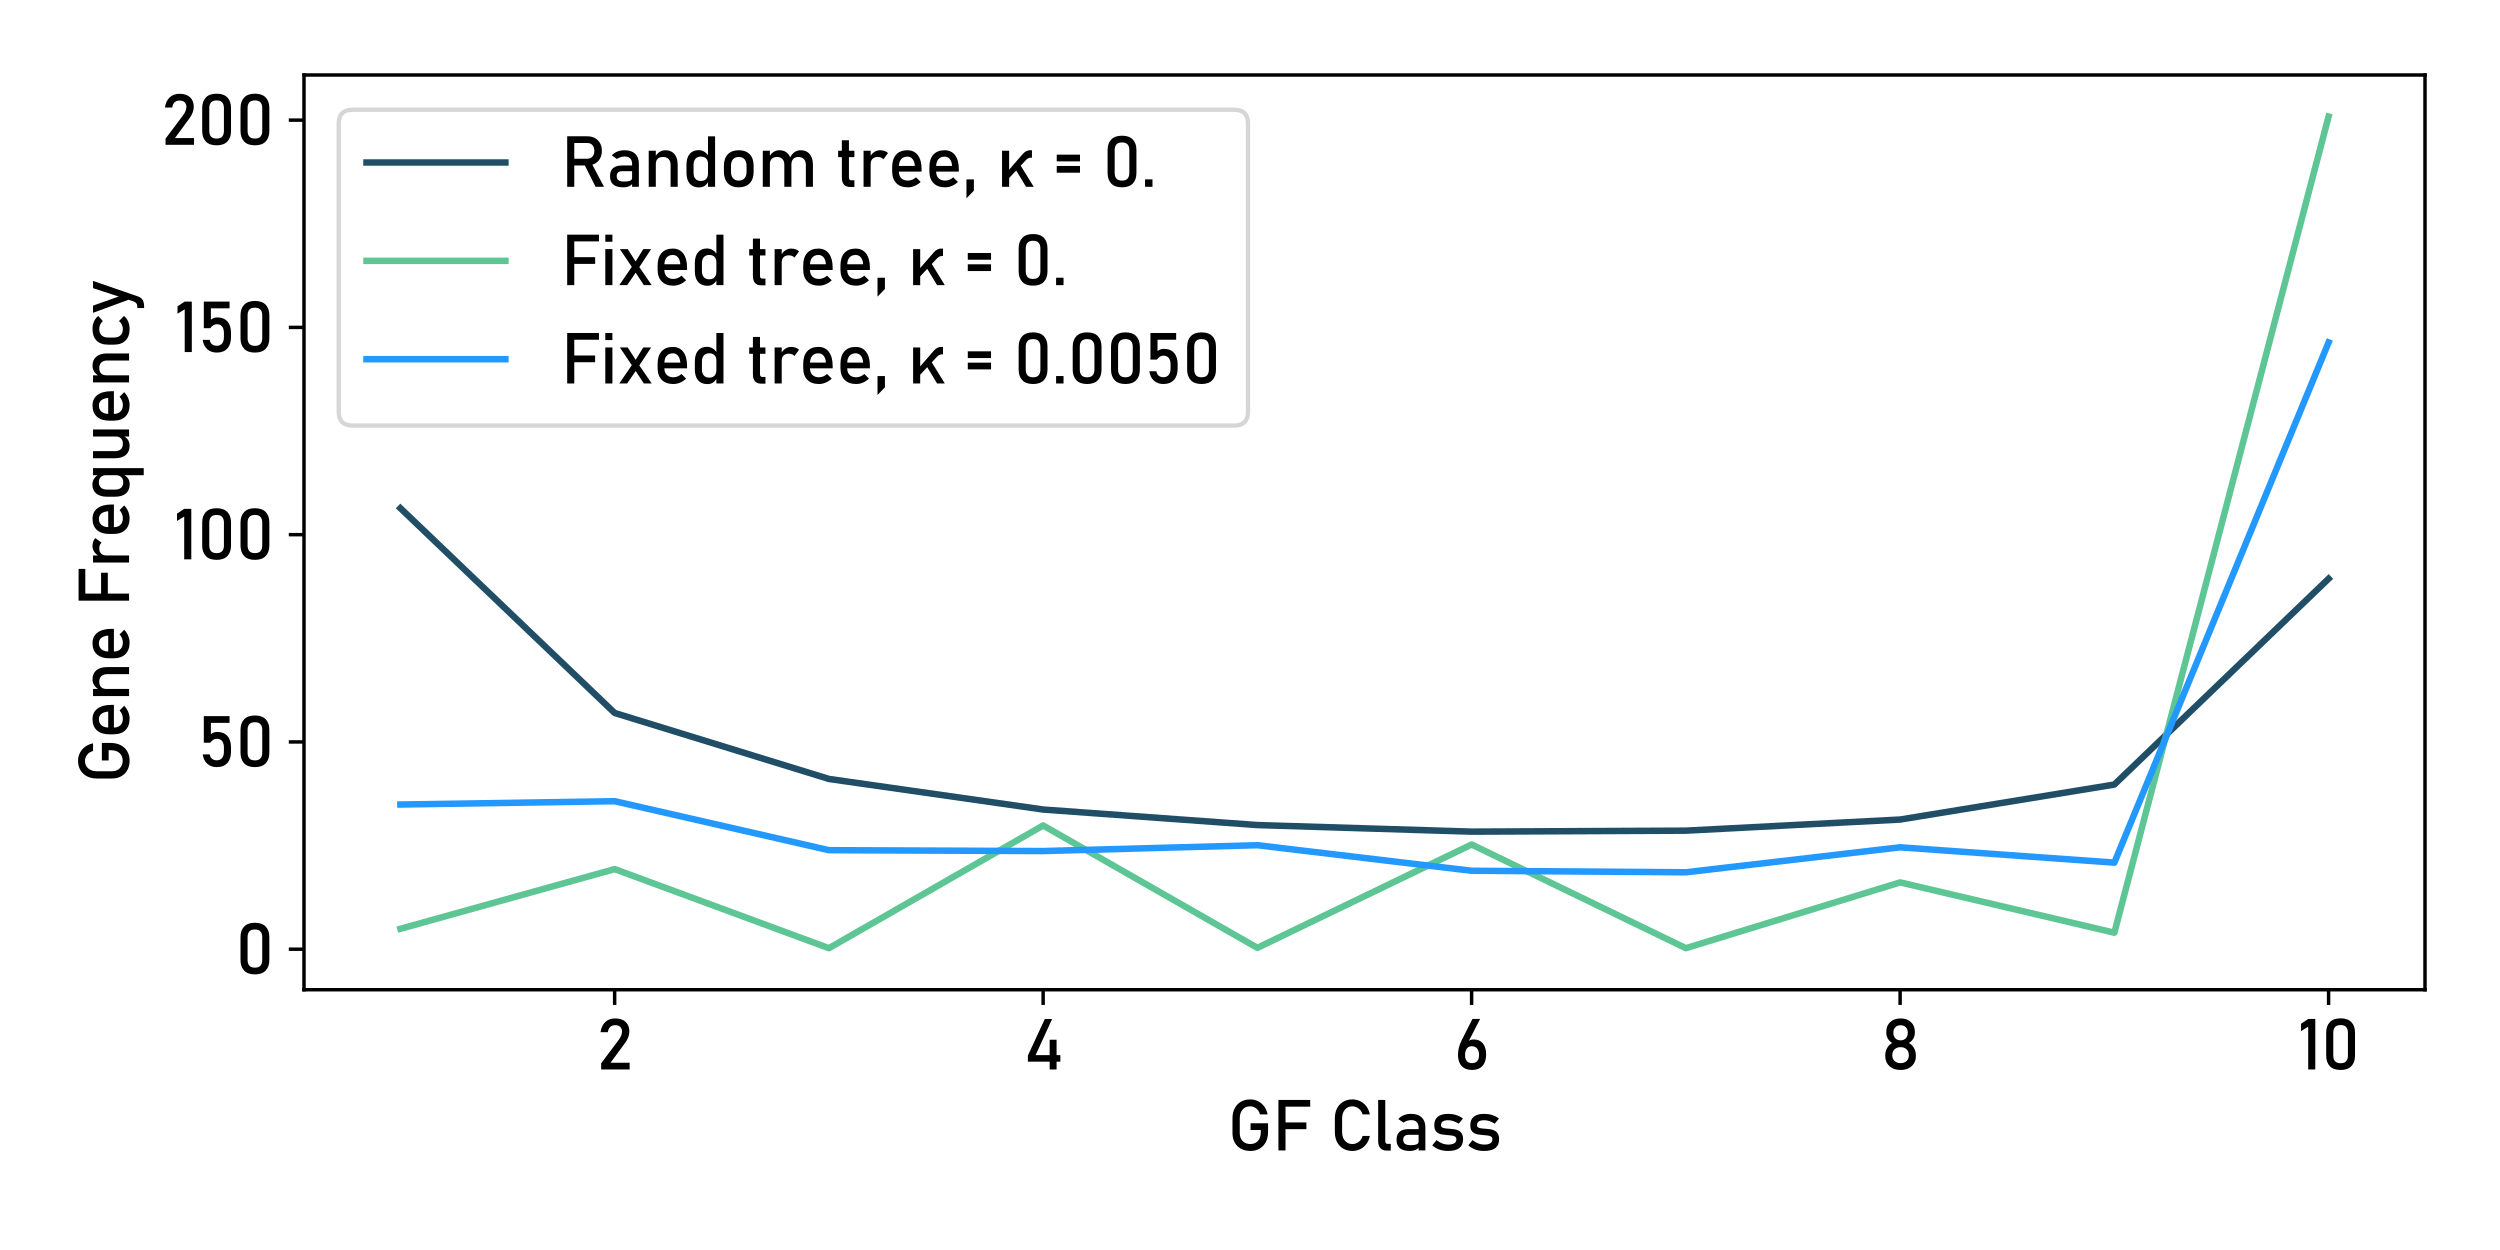 <?xml version="1.0" encoding="utf-8" standalone="no"?>
<!DOCTYPE svg PUBLIC "-//W3C//DTD SVG 1.1//EN"
  "http://www.w3.org/Graphics/SVG/1.1/DTD/svg11.dtd">
<svg xmlns:xlink="http://www.w3.org/1999/xlink" width="576pt" height="288pt" viewBox="0 0 576 288" xmlns="http://www.w3.org/2000/svg" version="1.1">
 <defs>
  <style type="text/css">*{stroke-linejoin: round; stroke-linecap: butt}</style>
 </defs>
 <g id="figure_1">
  <g id="patch_1">
   <path d="M 0 288 
L 576 288 
L 576 0 
L 0 0 
z
" style="fill: #ffffff"/>
  </g>
  <g id="axes_1">
   <g id="patch_2">
    <path d="M 70.04 228.04 
L 558.72 228.04 
L 558.72 17.28 
L 70.04 17.28 
z
" style="fill: #ffffff"/>
   </g>
   <g id="matplotlib.axis_1">
    <g id="xtick_1">
     <g id="line2d_1">
      <defs>
       <path id="m47a42672b2" d="M 0 0 
L 0 3.5 
" style="stroke: #000000; stroke-width: 0.8"/>
      </defs>
      <g>
       <use xlink:href="#m47a42672b2" x="141.614" y="228.04" style="stroke: #000000; stroke-width: 0.8"/>
      </g>
     </g>
     <g id="text_1">
      <!-- 2 -->
      <g transform="translate(137.482 246.4) scale(0.16 -0.16)">
       <defs>
        <path id="Bahnschrift-32" d="M 400 0 
L 400 553 
L 1984 2666 
Q 2122 2847 2198 3040 
Q 2275 3234 2275 3406 
L 2275 3413 
Q 2275 3684 2115 3834 
Q 1956 3984 1663 3984 
Q 1388 3984 1214 3820 
Q 1041 3656 1003 3356 
L 1003 3353 
L 344 3353 
L 344 3356 
Q 428 3944 772 4267 
Q 1116 4591 1656 4591 
Q 2269 4591 2603 4281 
Q 2938 3972 2938 3406 
L 2938 3403 
Q 2938 3163 2838 2898 
Q 2738 2634 2559 2394 
L 1244 606 
L 2963 606 
L 2963 0 
L 400 0 
z
" transform="scale(0.016)"/>
       </defs>
       <use xlink:href="#Bahnschrift-32"/>
      </g>
     </g>
    </g>
    <g id="xtick_2">
     <g id="line2d_2">
      <g>
       <use xlink:href="#m47a42672b2" x="240.338" y="228.04" style="stroke: #000000; stroke-width: 0.8"/>
      </g>
     </g>
     <g id="text_2">
      <!-- 4 -->
      <g transform="translate(235.786 246.4) scale(0.16 -0.16)">
       <defs>
        <path id="Bahnschrift-34" d="M 406 697 
L 406 1250 
L 1931 4541 
L 2588 4541 
L 1100 1288 
L 3328 1288 
L 3328 697 
L 406 697 
z
M 2366 -3 
L 2366 2672 
L 2988 2672 
L 2988 -3 
L 2366 -3 
z
" transform="scale(0.016)"/>
       </defs>
       <use xlink:href="#Bahnschrift-34"/>
      </g>
     </g>
    </g>
    <g id="xtick_3">
     <g id="line2d_3">
      <g>
       <use xlink:href="#m47a42672b2" x="339.061" y="228.04" style="stroke: #000000; stroke-width: 0.8"/>
      </g>
     </g>
     <g id="text_3">
      <!-- 6 -->
      <g transform="translate(334.956 246.4) scale(0.16 -0.16)">
       <defs>
        <path id="Bahnschrift-36" d="M 1641 -47 
Q 1038 -47 706 312 
Q 375 672 375 1325 
L 375 1328 
Q 375 1622 456 1951 
Q 538 2281 691 2588 
L 1678 4544 
L 2366 4544 
L 1206 2278 
L 1209 2391 
Q 1372 2700 1788 2700 
Q 2322 2700 2615 2345 
Q 2909 1991 2909 1344 
L 2909 1341 
Q 2909 681 2578 317 
Q 2247 -47 1641 -47 
z
M 1641 566 
Q 1947 566 2109 753 
Q 2272 941 2272 1288 
L 2272 1291 
Q 2272 1672 2100 1880 
Q 1928 2088 1609 2088 
Q 1325 2088 1169 1878 
Q 1013 1669 1013 1288 
L 1013 1284 
Q 1013 938 1177 752 
Q 1341 566 1641 566 
z
" transform="scale(0.016)"/>
       </defs>
       <use xlink:href="#Bahnschrift-36"/>
      </g>
     </g>
    </g>
    <g id="xtick_4">
     <g id="line2d_4">
      <g>
       <use xlink:href="#m47a42672b2" x="437.784" y="228.04" style="stroke: #000000; stroke-width: 0.8"/>
      </g>
     </g>
     <g id="text_4">
      <!-- 8 -->
      <g transform="translate(433.284 246.4) scale(0.16 -0.16)">
       <defs>
        <path id="Bahnschrift-38" d="M 1800 -47 
Q 1384 -47 1075 109 
Q 766 266 594 550 
Q 422 834 422 1216 
L 422 1291 
Q 422 1631 592 1931 
Q 763 2231 1047 2384 
Q 809 2516 662 2764 
Q 516 3013 516 3288 
L 516 3397 
Q 516 3938 867 4264 
Q 1219 4591 1800 4591 
Q 2381 4591 2732 4264 
Q 3084 3938 3084 3397 
L 3084 3288 
Q 3084 3006 2936 2759 
Q 2788 2513 2544 2384 
Q 2831 2231 3004 1931 
Q 3178 1631 3178 1291 
L 3178 1216 
Q 3178 834 3006 550 
Q 2834 266 2525 109 
Q 2216 -47 1800 -47 
z
M 1800 566 
Q 2134 566 2339 758 
Q 2544 950 2544 1263 
L 2544 1306 
Q 2544 1622 2339 1814 
Q 2134 2006 1800 2006 
Q 1466 2006 1261 1814 
Q 1056 1622 1056 1303 
L 1056 1256 
Q 1056 944 1261 755 
Q 1466 566 1800 566 
z
M 1800 2619 
Q 2091 2619 2269 2803 
Q 2447 2988 2447 3291 
L 2447 3334 
Q 2447 3625 2269 3801 
Q 2091 3978 1800 3978 
Q 1509 3978 1331 3801 
Q 1153 3625 1153 3331 
L 1153 3284 
Q 1153 2984 1331 2801 
Q 1509 2619 1800 2619 
z
" transform="scale(0.016)"/>
       </defs>
       <use xlink:href="#Bahnschrift-38"/>
      </g>
     </g>
    </g>
    <g id="xtick_5">
     <g id="line2d_5">
      <g>
       <use xlink:href="#m47a42672b2" x="536.507" y="228.04" style="stroke: #000000; stroke-width: 0.8"/>
      </g>
     </g>
     <g id="text_5">
      <!-- 10 -->
      <g transform="translate(529.434 246.4) scale(0.16 -0.16)">
       <defs>
        <path id="Bahnschrift-31" d="M 1566 4544 
L 1566 0 
L 928 0 
L 928 3850 
L 281 3453 
L 281 4113 
L 928 4544 
L 1566 4544 
z
" transform="scale(0.016)"/>
        <path id="Bahnschrift-30" d="M 1766 -47 
Q 1116 -47 792 301 
Q 469 650 469 1244 
L 469 3309 
Q 469 3913 797 4256 
Q 1125 4600 1766 4600 
Q 2409 4600 2736 4258 
Q 3063 3916 3063 3309 
L 3063 1244 
Q 3063 641 2736 297 
Q 2409 -47 1766 -47 
z
M 1766 559 
Q 2116 559 2270 742 
Q 2425 925 2425 1244 
L 2425 3309 
Q 2425 3631 2270 3812 
Q 2116 3994 1766 3994 
Q 1416 3994 1261 3812 
Q 1106 3631 1106 3309 
L 1106 1244 
Q 1106 925 1261 742 
Q 1416 559 1766 559 
z
" transform="scale(0.016)"/>
       </defs>
       <use xlink:href="#Bahnschrift-31"/>
       <use xlink:href="#Bahnschrift-30" x="33.252"/>
      </g>
     </g>
    </g>
    <g id="text_6">
     <!-- GF Class -->
     <g transform="translate(282.766 265.058) scale(0.16 -0.16)">
      <defs>
       <path id="Bahnschrift-47" d="M 2094 2447 
L 3669 2447 
L 3669 1653 
Q 3669 1141 3470 758 
Q 3272 375 2915 164 
Q 2559 -47 2078 -47 
Q 1594 -47 1231 151 
Q 869 350 669 711 
Q 469 1072 469 1553 
L 469 2894 
Q 469 3406 667 3787 
Q 866 4169 1222 4380 
Q 1578 4591 2059 4591 
Q 2456 4591 2782 4422 
Q 3109 4253 3331 3950 
Q 3553 3647 3631 3241 
L 3631 3241 
L 2941 3241 
L 2941 3241 
Q 2853 3594 2600 3781 
Q 2347 3969 2059 3969 
Q 1634 3969 1378 3673 
Q 1122 3378 1122 2894 
L 1122 1553 
Q 1122 1109 1384 842 
Q 1647 575 2078 575 
Q 2503 575 2759 856 
Q 3016 1138 3016 1641 
L 3016 1838 
L 2094 1838 
L 2094 2447 
z
" transform="scale(0.016)"/>
       <path id="Bahnschrift-46" d="M 563 0 
L 563 4544 
L 1200 4544 
L 1200 0 
L 563 0 
z
M 875 1913 
L 875 2519 
L 3078 2519 
L 3078 1913 
L 875 1913 
z
M 875 3938 
L 875 4544 
L 3422 4544 
L 3422 3938 
L 875 3938 
z
" transform="scale(0.016)"/>
       <path id="Bahnschrift-20" transform="scale(0.016)"/>
       <path id="Bahnschrift-43" d="M 2050 -47 
Q 1575 -47 1219 164 
Q 863 375 666 756 
Q 469 1138 469 1647 
L 469 2894 
Q 469 3406 666 3787 
Q 863 4169 1219 4380 
Q 1575 4591 2050 4591 
Q 2444 4591 2770 4422 
Q 3097 4253 3317 3950 
Q 3538 3647 3616 3241 
L 3616 3241 
L 2963 3241 
L 2963 3241 
Q 2903 3459 2764 3623 
Q 2625 3788 2437 3878 
Q 2250 3969 2050 3969 
Q 1631 3969 1376 3673 
Q 1122 3378 1122 2894 
L 1122 1647 
Q 1122 1163 1376 869 
Q 1631 575 2050 575 
Q 2347 575 2609 762 
Q 2872 950 2963 1303 
L 2963 1303 
L 3616 1303 
L 3616 1303 
Q 3538 897 3316 594 
Q 3094 291 2769 122 
Q 2444 -47 2050 -47 
z
" transform="scale(0.016)"/>
       <path id="Bahnschrift-6c" d="M 1138 4544 
L 1138 838 
Q 1138 722 1189 656 
Q 1241 591 1334 591 
L 1634 591 
L 1634 -16 
L 1259 -16 
Q 900 -16 700 209 
Q 500 434 500 844 
L 500 4544 
L 1138 4544 
z
" transform="scale(0.016)"/>
       <path id="Bahnschrift-61" d="M 2331 0 
L 2331 2056 
Q 2331 2375 2161 2551 
Q 1991 2728 1678 2728 
Q 1488 2728 1302 2670 
Q 1116 2613 969 2503 
L 503 2822 
Q 688 3044 989 3167 
Q 1291 3291 1659 3291 
Q 2269 3291 2603 2975 
Q 2938 2659 2938 2084 
L 2938 0 
L 2331 0 
z
M 1538 -47 
Q 941 -47 642 200 
Q 344 447 344 956 
Q 344 1441 617 1680 
Q 891 1919 1438 1919 
L 2359 1919 
L 2403 1406 
L 1441 1406 
Q 1194 1406 1069 1295 
Q 944 1184 944 956 
Q 944 709 1109 590 
Q 1275 472 1606 472 
Q 1969 472 2150 550 
Q 2331 628 2331 794 
L 2397 338 
Q 2313 206 2188 122 
Q 2063 38 1902 -4 
Q 1741 -47 1538 -47 
z
" transform="scale(0.016)"/>
       <path id="Bahnschrift-73" d="M 1647 -47 
Q 1216 -47 864 79 
Q 513 206 234 459 
L 234 459 
L 613 925 
L 613 925 
Q 878 725 1136 625 
Q 1394 525 1647 525 
Q 2025 525 2214 642 
Q 2403 759 2403 994 
Q 2403 1175 2276 1250 
Q 2150 1325 1945 1348 
Q 1741 1372 1506 1388 
Q 1309 1403 1115 1436 
Q 922 1469 762 1555 
Q 603 1641 508 1809 
Q 413 1978 413 2263 
Q 413 2778 728 3034 
Q 1044 3291 1669 3291 
Q 2050 3291 2378 3187 
Q 2706 3084 2994 2872 
L 2994 2872 
L 2609 2406 
L 2609 2406 
Q 2366 2563 2130 2641 
Q 1894 2719 1669 2719 
Q 1344 2719 1181 2608 
Q 1019 2497 1019 2275 
Q 1019 2128 1131 2064 
Q 1244 2000 1428 1981 
Q 1613 1963 1825 1947 
Q 2028 1934 2236 1901 
Q 2444 1869 2619 1775 
Q 2794 1681 2900 1497 
Q 3006 1313 3006 994 
Q 3006 472 2667 212 
Q 2328 -47 1647 -47 
z
" transform="scale(0.016)"/>
      </defs>
      <use xlink:href="#Bahnschrift-47"/>
      <use xlink:href="#Bahnschrift-46" x="64.648"/>
      <use xlink:href="#Bahnschrift-20" x="120.557"/>
      <use xlink:href="#Bahnschrift-43" x="147.412"/>
      <use xlink:href="#Bahnschrift-6c" x="209.277"/>
      <use xlink:href="#Bahnschrift-61" x="238.232"/>
      <use xlink:href="#Bahnschrift-73" x="291.455"/>
      <use xlink:href="#Bahnschrift-73" x="343.311"/>
     </g>
    </g>
   </g>
   <g id="matplotlib.axis_2">
    <g id="ytick_1">
     <g id="line2d_6">
      <defs>
       <path id="m6b2078368d" d="M 0 0 
L -3.5 0 
" style="stroke: #000000; stroke-width: 0.8"/>
      </defs>
      <g>
       <use xlink:href="#m6b2078368d" x="70.04" y="218.699" style="stroke: #000000; stroke-width: 0.8"/>
      </g>
     </g>
     <g id="text_7">
      <!-- 0 -->
      <g transform="translate(54.212 224.379) scale(0.16 -0.16)">
       <use xlink:href="#Bahnschrift-30"/>
      </g>
     </g>
    </g>
    <g id="ytick_2">
     <g id="line2d_7">
      <g>
       <use xlink:href="#m6b2078368d" x="70.04" y="170.944" style="stroke: #000000; stroke-width: 0.8"/>
      </g>
     </g>
     <g id="text_8">
      <!-- 50 -->
      <g transform="translate(45.502 176.624) scale(0.16 -0.16)">
       <defs>
        <path id="Bahnschrift-35" d="M 1738 -47 
Q 1219 -47 886 251 
Q 553 550 469 1094 
L 469 1097 
L 1106 1097 
L 1106 1094 
Q 1141 844 1306 705 
Q 1472 566 1738 566 
Q 2044 566 2211 770 
Q 2378 975 2378 1347 
L 2378 1728 
Q 2378 2100 2211 2303 
Q 2044 2506 1738 2506 
Q 1572 2506 1419 2412 
Q 1266 2319 1150 2150 
L 569 2150 
L 569 4544 
L 2884 4544 
L 2884 3938 
L 1206 3938 
L 1206 2916 
Q 1325 3013 1472 3066 
Q 1619 3119 1772 3119 
Q 2366 3119 2691 2755 
Q 3016 2391 3016 1728 
L 3016 1347 
Q 3016 681 2681 317 
Q 2347 -47 1738 -47 
z
" transform="scale(0.016)"/>
       </defs>
       <use xlink:href="#Bahnschrift-35"/>
       <use xlink:href="#Bahnschrift-30" x="54.443"/>
      </g>
     </g>
    </g>
    <g id="ytick_3">
     <g id="line2d_8">
      <g>
       <use xlink:href="#m6b2078368d" x="70.04" y="123.19" style="stroke: #000000; stroke-width: 0.8"/>
      </g>
     </g>
     <g id="text_9">
      <!-- 100 -->
      <g transform="translate(40.065 128.87) scale(0.16 -0.16)">
       <use xlink:href="#Bahnschrift-31"/>
       <use xlink:href="#Bahnschrift-30" x="33.252"/>
       <use xlink:href="#Bahnschrift-30" x="88.428"/>
      </g>
     </g>
    </g>
    <g id="ytick_4">
     <g id="line2d_9">
      <g>
       <use xlink:href="#m6b2078368d" x="70.04" y="75.435" style="stroke: #000000; stroke-width: 0.8"/>
      </g>
     </g>
     <g id="text_10">
      <!-- 150 -->
      <g transform="translate(40.182 81.115) scale(0.16 -0.16)">
       <use xlink:href="#Bahnschrift-31"/>
       <use xlink:href="#Bahnschrift-35" x="33.252"/>
       <use xlink:href="#Bahnschrift-30" x="87.695"/>
      </g>
     </g>
    </g>
    <g id="ytick_5">
     <g id="line2d_10">
      <g>
       <use xlink:href="#m6b2078368d" x="70.04" y="27.681" style="stroke: #000000; stroke-width: 0.8"/>
      </g>
     </g>
     <g id="text_11">
      <!-- 200 -->
      <g transform="translate(37.12 33.361) scale(0.16 -0.16)">
       <use xlink:href="#Bahnschrift-32"/>
       <use xlink:href="#Bahnschrift-30" x="51.66"/>
       <use xlink:href="#Bahnschrift-30" x="106.836"/>
      </g>
     </g>
    </g>
    <g id="text_12">
     <!-- Gene Frequency -->
     <g transform="translate(29.738 180.57) rotate(-90) scale(0.16 -0.16)">
      <defs>
       <path id="Bahnschrift-65" d="M 1828 -47 
Q 1150 -47 778 331 
Q 406 709 406 1406 
L 406 1772 
Q 406 2497 764 2894 
Q 1122 3291 1772 3291 
Q 2384 3291 2720 2841 
Q 3056 2391 3056 1578 
L 3056 1366 
L 869 1366 
L 869 1878 
L 2450 1878 
L 2450 1878 
Q 2422 2272 2245 2494 
Q 2069 2716 1772 2716 
Q 1413 2716 1213 2478 
Q 1013 2241 1013 1806 
L 1013 1394 
Q 1013 991 1227 775 
Q 1441 559 1828 559 
Q 2022 559 2212 637 
Q 2403 716 2553 856 
L 2553 856 
L 2972 438 
L 2972 438 
Q 2731 206 2431 79 
Q 2131 -47 1828 -47 
z
" transform="scale(0.016)"/>
       <path id="Bahnschrift-6e" d="M 500 0 
L 500 3244 
L 1138 3244 
L 1138 0 
L 500 0 
z
M 2469 0 
L 2469 1966 
Q 2469 2309 2292 2496 
Q 2116 2684 1791 2684 
Q 1478 2684 1308 2518 
Q 1138 2353 1138 2053 
L 1072 2678 
Q 1222 2972 1464 3131 
Q 1706 3291 2000 3291 
Q 2528 3291 2817 2945 
Q 3106 2600 3106 1969 
L 3106 0 
L 2469 0 
z
" transform="scale(0.016)"/>
       <path id="Bahnschrift-72" d="M 500 0 
L 500 3244 
L 1138 3244 
L 1138 0 
L 500 0 
z
M 2284 2475 
Q 2200 2578 2072 2631 
Q 1944 2684 1775 2684 
Q 1472 2684 1305 2517 
Q 1138 2350 1138 2053 
L 1072 2678 
Q 1219 2966 1458 3128 
Q 1697 3291 1984 3291 
Q 2206 3291 2386 3227 
Q 2566 3163 2700 3038 
L 2284 2475 
z
" transform="scale(0.016)"/>
       <path id="Bahnschrift-71" d="M 2344 -1319 
L 2344 3244 
L 2981 3244 
L 2981 -1319 
L 2344 -1319 
z
M 1528 -56 
Q 991 -56 698 289 
Q 406 634 406 1263 
L 406 1978 
Q 406 2609 692 2954 
Q 978 3300 1497 3300 
Q 1784 3300 2023 3150 
Q 2263 3000 2409 2728 
L 2344 2066 
Q 2344 2272 2269 2419 
Q 2194 2566 2051 2642 
Q 1909 2719 1706 2719 
Q 1391 2719 1217 2522 
Q 1044 2325 1044 1969 
L 1044 1263 
Q 1044 909 1217 717 
Q 1391 525 1706 525 
Q 1909 525 2051 604 
Q 2194 684 2269 834 
Q 2344 984 2344 1194 
L 2388 509 
Q 2300 291 2086 117 
Q 1872 -56 1528 -56 
z
" transform="scale(0.016)"/>
       <path id="Bahnschrift-75" d="M 2456 0 
L 2456 3244 
L 3091 3244 
L 3091 0 
L 2456 0 
z
M 1138 3244 
L 1138 1272 
Q 1138 931 1311 745 
Q 1484 559 1800 559 
Q 2116 559 2286 726 
Q 2456 894 2456 1197 
L 2500 519 
Q 2413 300 2194 126 
Q 1975 -47 1622 -47 
Q 1084 -47 792 298 
Q 500 644 500 1272 
L 500 3244 
L 1138 3244 
z
" transform="scale(0.016)"/>
       <path id="Bahnschrift-63" d="M 1809 -47 
Q 1141 -47 773 322 
Q 406 691 406 1363 
L 406 1897 
Q 406 2563 773 2927 
Q 1141 3291 1809 3291 
Q 2191 3291 2497 3156 
Q 2803 3022 2984 2772 
L 2984 2772 
L 2525 2359 
L 2525 2359 
Q 2391 2516 2206 2600 
Q 2022 2684 1819 2684 
Q 1450 2684 1247 2478 
Q 1044 2272 1044 1897 
L 1044 1363 
Q 1044 978 1247 768 
Q 1450 559 1819 559 
Q 2022 559 2206 650 
Q 2391 741 2525 906 
L 2525 906 
L 2984 463 
L 2984 463 
Q 2803 219 2495 86 
Q 2188 -47 1809 -47 
z
" transform="scale(0.016)"/>
       <path id="Bahnschrift-79" d="M 2378 3244 
L 3028 3244 
L 1647 -759 
Q 1531 -1094 1312 -1223 
Q 1094 -1353 713 -1353 
L 584 -1353 
L 584 -741 
L 713 -741 
Q 891 -741 995 -669 
Q 1100 -597 1178 -422 
L 2378 3244 
z
M 1450 -266 
L 156 3244 
L 806 3244 
L 1803 425 
L 1450 -266 
z
" transform="scale(0.016)"/>
      </defs>
      <use xlink:href="#Bahnschrift-47"/>
      <use xlink:href="#Bahnschrift-65" x="64.648"/>
      <use xlink:href="#Bahnschrift-6e" x="118.262"/>
      <use xlink:href="#Bahnschrift-65" x="174.121"/>
      <use xlink:href="#Bahnschrift-20" x="227.734"/>
      <use xlink:href="#Bahnschrift-46" x="254.59"/>
      <use xlink:href="#Bahnschrift-72" x="310.498"/>
      <use xlink:href="#Bahnschrift-65" x="353.174"/>
      <use xlink:href="#Bahnschrift-71" x="406.787"/>
      <use xlink:href="#Bahnschrift-75" x="460.693"/>
      <use xlink:href="#Bahnschrift-65" x="516.309"/>
      <use xlink:href="#Bahnschrift-6e" x="569.922"/>
      <use xlink:href="#Bahnschrift-63" x="625.781"/>
      <use xlink:href="#Bahnschrift-79" x="675.586"/>
     </g>
    </g>
   </g>
   <g id="line2d_11">
    <path d="M 92.253 117.093 
L 141.614 164.267 
L 190.976 179.469 
L 240.338 186.518 
L 289.699 190.094 
L 339.061 191.611 
L 388.422 191.383 
L 437.784 188.822 
L 487.146 180.76 
L 536.507 133.337 
" clip-path="url(#pb65cc6666d)" style="fill: none; stroke: #204e66; stroke-width: 1.5; stroke-linecap: square"/>
   </g>
   <g id="line2d_12">
    <path d="M 92.253 213.994 
L 141.614 200.238 
L 190.976 218.46 
L 240.338 190.187 
L 289.699 218.382 
L 339.061 194.571 
L 388.422 218.46 
L 437.784 203.302 
L 487.146 214.895 
L 536.507 26.86 
" clip-path="url(#pb65cc6666d)" style="fill: none; stroke: #5dc694; stroke-width: 1.5; stroke-linecap: square"/>
   </g>
   <g id="line2d_13">
    <path d="M 92.253 185.361 
L 141.614 184.595 
L 190.976 195.88 
L 240.338 196.085 
L 289.699 194.736 
L 339.061 200.625 
L 388.422 200.976 
L 437.784 195.22 
L 487.146 198.749 
L 536.507 78.903 
" clip-path="url(#pb65cc6666d)" style="fill: none; stroke: #2398ff; stroke-width: 1.5; stroke-linecap: square"/>
   </g>
   <g id="patch_3">
    <path d="M 70.04 228.04 
L 70.04 17.28 
" style="fill: none; stroke: #000000; stroke-width: 0.8; stroke-linejoin: miter; stroke-linecap: square"/>
   </g>
   <g id="patch_4">
    <path d="M 558.72 228.04 
L 558.72 17.28 
" style="fill: none; stroke: #000000; stroke-width: 0.8; stroke-linejoin: miter; stroke-linecap: square"/>
   </g>
   <g id="patch_5">
    <path d="M 70.04 228.04 
L 558.72 228.04 
" style="fill: none; stroke: #000000; stroke-width: 0.8; stroke-linejoin: miter; stroke-linecap: square"/>
   </g>
   <g id="patch_6">
    <path d="M 70.04 17.28 
L 558.72 17.28 
" style="fill: none; stroke: #000000; stroke-width: 0.8; stroke-linejoin: miter; stroke-linecap: square"/>
   </g>
   <g id="legend_1">
    <g id="patch_7">
     <path d="M 81.24 98.052 
L 284.342 98.052 
Q 287.543 98.052 287.543 94.853 
L 287.543 28.48 
Q 287.543 25.28 284.342 25.28 
L 81.24 25.28 
Q 78.04 25.28 78.04 28.48 
L 78.04 94.853 
Q 78.04 98.052 81.24 98.052 
z
" style="fill: #ffffff; opacity: 0.8; stroke: #cccccc; stroke-linejoin: miter"/>
    </g>
    <g id="line2d_14">
     <path d="M 84.44 37.44 
L 100.44 37.44 
L 116.44 37.44 
" style="fill: none; stroke: #204e66; stroke-width: 1.5; stroke-linecap: square"/>
    </g>
    <g id="text_13">
     <!-- Random tree, κ = 0. -->
     <g transform="translate(129.24 43.04) scale(0.16 -0.16)">
      <defs>
       <path id="Bahnschrift-52" d="M 841 1922 
L 841 2528 
L 2391 2528 
Q 2669 2528 2837 2722 
Q 3006 2916 3006 3234 
L 3006 3234 
Q 3006 3553 2837 3747 
Q 2669 3941 2391 3941 
L 841 3941 
L 841 4547 
L 2366 4547 
Q 2763 4547 3059 4383 
Q 3356 4219 3520 3925 
Q 3684 3631 3684 3234 
L 3684 3234 
Q 3684 2841 3518 2545 
Q 3353 2250 3058 2086 
Q 2763 1922 2366 1922 
L 841 1922 
z
M 563 0 
L 563 4547 
L 1200 4547 
L 1200 0 
L 563 0 
z
M 3119 0 
L 2078 2063 
L 2713 2206 
L 3875 0 
L 3119 0 
z
" transform="scale(0.016)"/>
       <path id="Bahnschrift-64" d="M 2344 0 
L 2344 4544 
L 2981 4544 
L 2981 0 
L 2344 0 
z
M 1528 -56 
Q 991 -56 698 289 
Q 406 634 406 1263 
L 406 1978 
Q 406 2609 692 2954 
Q 978 3300 1497 3300 
Q 1784 3300 2023 3150 
Q 2263 3000 2409 2728 
L 2344 2066 
Q 2344 2272 2269 2419 
Q 2194 2566 2051 2642 
Q 1909 2719 1706 2719 
Q 1391 2719 1217 2522 
Q 1044 2325 1044 1969 
L 1044 1263 
Q 1044 909 1217 717 
Q 1391 525 1706 525 
Q 1909 525 2051 604 
Q 2194 684 2269 834 
Q 2344 984 2344 1194 
L 2388 509 
Q 2300 291 2086 117 
Q 1872 -56 1528 -56 
z
" transform="scale(0.016)"/>
       <path id="Bahnschrift-6f" d="M 1744 -47 
Q 1106 -47 756 323 
Q 406 694 406 1366 
L 406 1894 
Q 406 2559 756 2925 
Q 1106 3291 1744 3291 
Q 2381 3291 2731 2925 
Q 3081 2559 3081 1894 
L 3081 1356 
Q 3081 688 2731 320 
Q 2381 -47 1744 -47 
z
M 1744 559 
Q 2078 559 2261 768 
Q 2444 978 2444 1356 
L 2444 1894 
Q 2444 2272 2261 2478 
Q 2078 2684 1744 2684 
Q 1413 2684 1228 2478 
Q 1044 2272 1044 1894 
L 1044 1356 
Q 1044 978 1228 768 
Q 1413 559 1744 559 
z
" transform="scale(0.016)"/>
       <path id="Bahnschrift-6d" d="M 4375 0 
L 4375 1966 
Q 4375 2309 4198 2496 
Q 4022 2684 3697 2684 
Q 3400 2684 3237 2503 
Q 3075 2322 3075 1991 
L 2947 2616 
Q 3103 2941 3353 3116 
Q 3603 3291 3906 3291 
Q 4434 3291 4723 2945 
Q 5013 2600 5013 1969 
L 5013 0 
L 4375 0 
z
M 500 0 
L 500 3244 
L 1138 3244 
L 1138 0 
L 500 0 
z
M 2438 0 
L 2438 1966 
Q 2438 2309 2269 2496 
Q 2100 2684 1791 2684 
Q 1478 2684 1308 2518 
Q 1138 2353 1138 2053 
L 1072 2678 
Q 1222 2972 1464 3131 
Q 1706 3291 2000 3291 
Q 2513 3291 2794 2945 
Q 3075 2600 3075 1969 
L 3075 0 
L 2438 0 
z
" transform="scale(0.016)"/>
       <path id="Bahnschrift-74" d="M 1344 -16 
Q 944 -16 764 206 
Q 584 428 584 844 
L 584 4188 
L 1222 4188 
L 1222 838 
Q 1222 722 1269 656 
Q 1316 591 1406 591 
L 1713 591 
L 1713 -16 
L 1344 -16 
z
M 250 2669 
L 250 3244 
L 1713 3244 
L 1713 2669 
L 250 2669 
z
" transform="scale(0.016)"/>
       <path id="Bahnschrift-2c" d="M 391 -1038 
L 391 669 
L 1059 669 
L 1059 -344 
L 391 -1038 
z
" transform="scale(0.016)"/>
       <path id="Bahnschrift-3ba" d="M 1106 756 
L 866 1225 
L 2353 2941 
Q 2506 3116 2673 3203 
Q 2841 3291 3022 3291 
L 3191 3291 
L 3191 2622 
L 3084 2622 
Q 2969 2622 2859 2567 
Q 2750 2513 2647 2403 
L 1106 756 
z
M 500 0 
L 500 3244 
L 1138 3244 
L 1138 0 
L 500 0 
z
M 2659 0 
L 1528 1872 
L 1938 2297 
L 3353 0 
L 2659 0 
z
" transform="scale(0.016)"/>
       <path id="Bahnschrift-3d" d="M 438 2288 
L 438 2894 
L 2531 2894 
L 2531 2288 
L 438 2288 
z
M 438 1269 
L 438 1875 
L 2531 1875 
L 2531 1269 
L 438 1269 
z
" transform="scale(0.016)"/>
       <path id="Bahnschrift-2e" d="M 391 0 
L 391 669 
L 1059 669 
L 1059 0 
L 391 0 
z
" transform="scale(0.016)"/>
      </defs>
      <use xlink:href="#Bahnschrift-52"/>
      <use xlink:href="#Bahnschrift-61" x="65.186"/>
      <use xlink:href="#Bahnschrift-6e" x="118.408"/>
      <use xlink:href="#Bahnschrift-64" x="174.268"/>
      <use xlink:href="#Bahnschrift-6f" x="228.174"/>
      <use xlink:href="#Bahnschrift-6d" x="282.666"/>
      <use xlink:href="#Bahnschrift-20" x="368.311"/>
      <use xlink:href="#Bahnschrift-74" x="395.166"/>
      <use xlink:href="#Bahnschrift-72" x="427.783"/>
      <use xlink:href="#Bahnschrift-65" x="470.459"/>
      <use xlink:href="#Bahnschrift-65" x="524.072"/>
      <use xlink:href="#Bahnschrift-2c" x="577.686"/>
      <use xlink:href="#Bahnschrift-20" x="600.342"/>
      <use xlink:href="#Bahnschrift-3ba" x="627.197"/>
      <use xlink:href="#Bahnschrift-20" x="680.078"/>
      <use xlink:href="#Bahnschrift-3d" x="706.934"/>
      <use xlink:href="#Bahnschrift-20" x="752.832"/>
      <use xlink:href="#Bahnschrift-30" x="779.688"/>
      <use xlink:href="#Bahnschrift-2e" x="834.863"/>
     </g>
    </g>
    <g id="line2d_15">
     <path d="M 84.44 60.097 
L 100.44 60.097 
L 116.44 60.097 
" style="fill: none; stroke: #5dc694; stroke-width: 1.5; stroke-linecap: square"/>
    </g>
    <g id="text_14">
     <!-- Fixed tree, κ = 0. -->
     <g transform="translate(129.24 65.698) scale(0.16 -0.16)">
      <defs>
       <path id="Bahnschrift-69" d="M 500 3906 
L 500 4544 
L 1138 4544 
L 1138 3906 
L 500 3906 
z
M 500 0 
L 500 3244 
L 1138 3244 
L 1138 0 
L 500 0 
z
" transform="scale(0.016)"/>
       <path id="Bahnschrift-78" d="M 2400 0 
L 1431 1475 
L 238 3244 
L 947 3244 
L 1878 1791 
L 3106 0 
L 2400 0 
z
M 188 0 
L 1413 1791 
L 1719 1203 
L 894 0 
L 188 0 
z
M 1906 1494 
L 1638 2094 
L 2347 3244 
L 3056 3244 
L 1906 1494 
z
" transform="scale(0.016)"/>
      </defs>
      <use xlink:href="#Bahnschrift-46"/>
      <use xlink:href="#Bahnschrift-69" x="55.908"/>
      <use xlink:href="#Bahnschrift-78" x="81.006"/>
      <use xlink:href="#Bahnschrift-65" x="132.715"/>
      <use xlink:href="#Bahnschrift-64" x="186.328"/>
      <use xlink:href="#Bahnschrift-20" x="240.234"/>
      <use xlink:href="#Bahnschrift-74" x="267.09"/>
      <use xlink:href="#Bahnschrift-72" x="299.707"/>
      <use xlink:href="#Bahnschrift-65" x="342.383"/>
      <use xlink:href="#Bahnschrift-65" x="395.996"/>
      <use xlink:href="#Bahnschrift-2c" x="449.609"/>
      <use xlink:href="#Bahnschrift-20" x="472.266"/>
      <use xlink:href="#Bahnschrift-3ba" x="499.121"/>
      <use xlink:href="#Bahnschrift-20" x="552.002"/>
      <use xlink:href="#Bahnschrift-3d" x="578.857"/>
      <use xlink:href="#Bahnschrift-20" x="624.756"/>
      <use xlink:href="#Bahnschrift-30" x="651.611"/>
      <use xlink:href="#Bahnschrift-2e" x="706.787"/>
     </g>
    </g>
    <g id="line2d_16">
     <path d="M 84.44 82.755 
L 100.44 82.755 
L 116.44 82.755 
" style="fill: none; stroke: #2398ff; stroke-width: 1.5; stroke-linecap: square"/>
    </g>
    <g id="text_15">
     <!-- Fixed tree, κ = 0.0050 -->
     <g transform="translate(129.24 88.355) scale(0.16 -0.16)">
      <use xlink:href="#Bahnschrift-46"/>
      <use xlink:href="#Bahnschrift-69" x="55.908"/>
      <use xlink:href="#Bahnschrift-78" x="81.006"/>
      <use xlink:href="#Bahnschrift-65" x="132.715"/>
      <use xlink:href="#Bahnschrift-64" x="186.328"/>
      <use xlink:href="#Bahnschrift-20" x="240.234"/>
      <use xlink:href="#Bahnschrift-74" x="267.09"/>
      <use xlink:href="#Bahnschrift-72" x="299.707"/>
      <use xlink:href="#Bahnschrift-65" x="342.383"/>
      <use xlink:href="#Bahnschrift-65" x="395.996"/>
      <use xlink:href="#Bahnschrift-2c" x="449.609"/>
      <use xlink:href="#Bahnschrift-20" x="472.266"/>
      <use xlink:href="#Bahnschrift-3ba" x="499.121"/>
      <use xlink:href="#Bahnschrift-20" x="552.002"/>
      <use xlink:href="#Bahnschrift-3d" x="578.857"/>
      <use xlink:href="#Bahnschrift-20" x="624.756"/>
      <use xlink:href="#Bahnschrift-30" x="651.611"/>
      <use xlink:href="#Bahnschrift-2e" x="706.787"/>
      <use xlink:href="#Bahnschrift-30" x="729.443"/>
      <use xlink:href="#Bahnschrift-30" x="784.619"/>
      <use xlink:href="#Bahnschrift-35" x="839.795"/>
      <use xlink:href="#Bahnschrift-30" x="894.238"/>
     </g>
    </g>
   </g>
  </g>
 </g>
 <defs>
  <clipPath id="pb65cc6666d">
   <rect x="70.04" y="17.28" width="488.68" height="210.76"/>
  </clipPath>
 </defs>
</svg>
